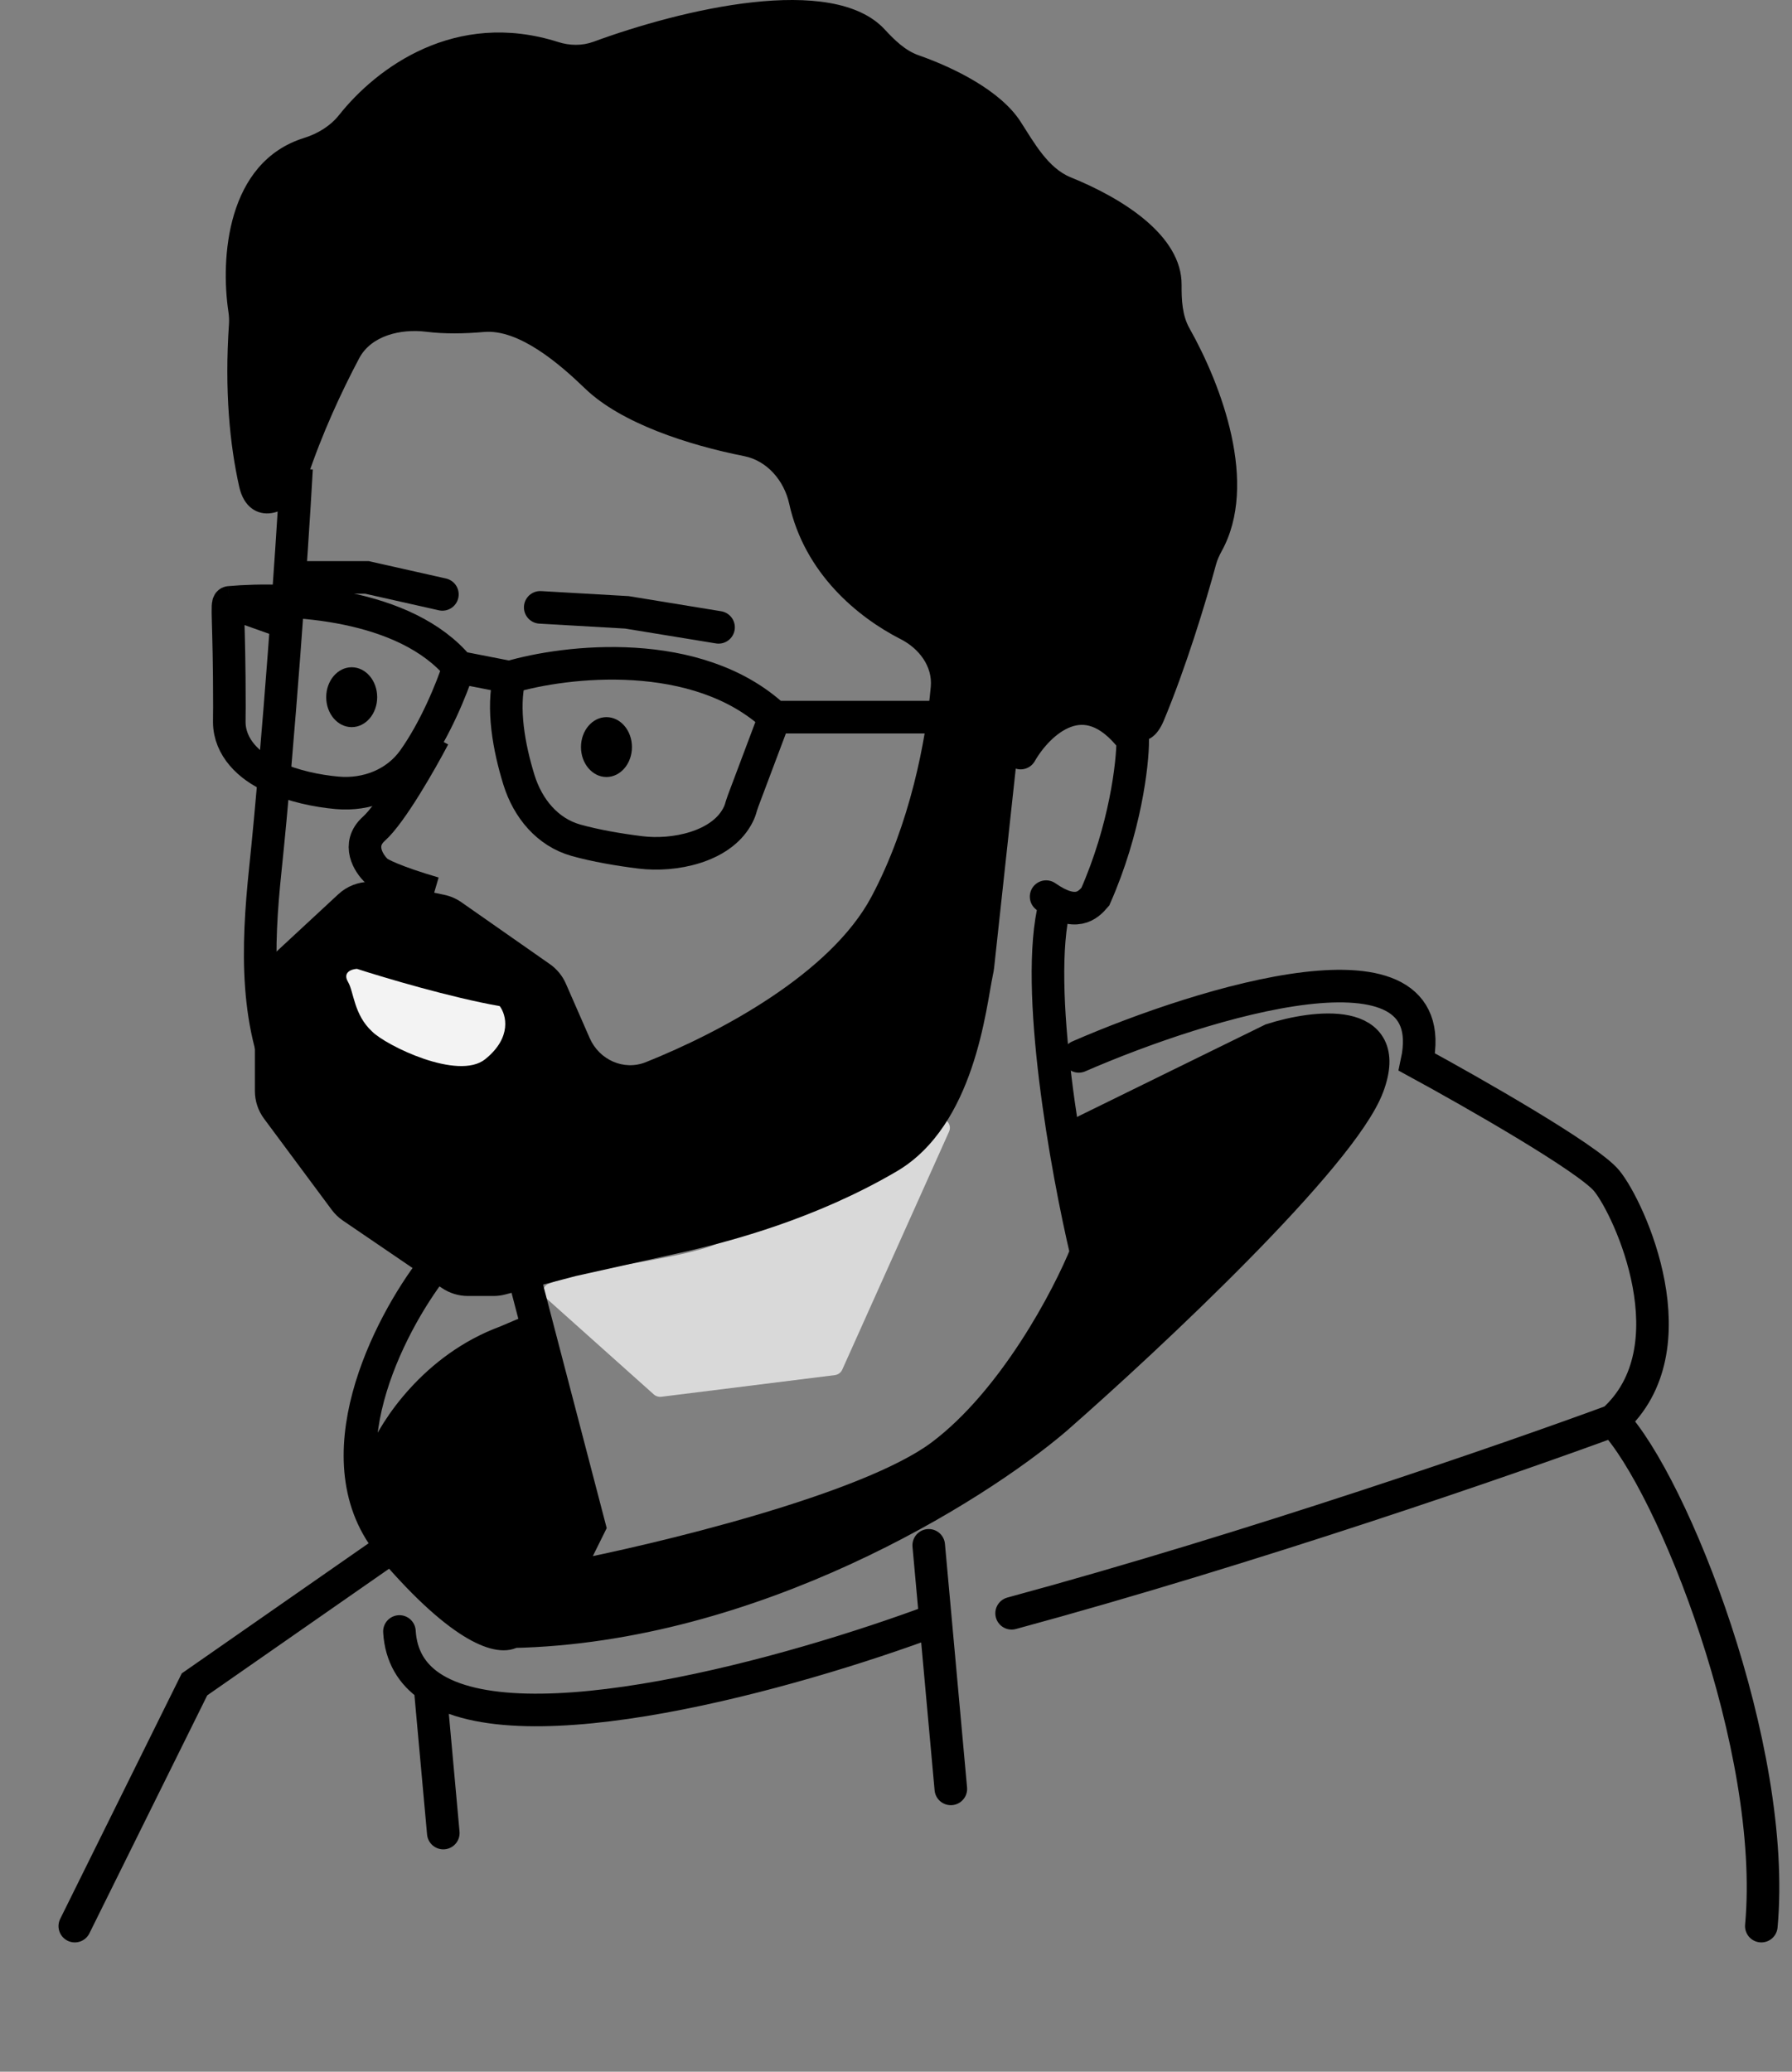 <svg width="77" height="89" viewBox="0 0 77 89" fill="none" xmlns="http://www.w3.org/2000/svg">
<rect x="0" y="0" width="77" height="89" fill="#808080" stroke="none"/>
<path d="M31.19 53.25C29.712 54.1 25.723 54.294 23.562 55.156C23.305 55.259 23.265 55.588 23.472 55.772L28.095 59.906C28.182 59.983 28.297 60.019 28.412 60.005L35.875 59.074C36.013 59.056 36.133 58.968 36.19 58.841L40.779 48.616C40.954 48.224 40.473 47.868 40.15 48.151L37.346 50.602C37.299 50.644 37.243 50.673 37.182 50.69C35.627 51.1 32.652 52.41 31.19 53.25Z" fill="#D9D9D9"/>
<path d="M9.839 13.917C9.643 16.778 9.873 19.106 10.28 20.917C10.675 22.678 12.627 22.274 13.194 20.56C13.825 18.655 14.678 16.814 15.435 15.389C15.952 14.415 17.22 14.116 18.315 14.252C19.097 14.35 19.956 14.336 20.789 14.262C22.298 14.126 24.042 15.632 25.133 16.685C26.692 18.191 29.593 19.122 31.971 19.594C32.964 19.791 33.692 20.648 33.91 21.637C34.572 24.638 36.856 26.518 38.701 27.458C39.486 27.858 40.074 28.623 39.995 29.5C39.788 31.784 39.112 35.394 37.444 38.525C35.689 41.819 30.962 44.345 27.751 45.63C26.8 46.01 25.747 45.53 25.337 44.593L24.314 42.256C24.166 41.919 23.929 41.629 23.628 41.419L19.826 38.76C19.605 38.605 19.355 38.497 19.09 38.441L16.629 37.925C16.494 37.897 16.356 37.882 16.218 37.882H15.897C15.392 37.882 14.906 38.073 14.537 38.416L11.592 41.147C11.184 41.526 10.952 42.057 10.952 42.614V46.867C10.952 47.297 11.09 47.715 11.347 48.06L14.254 51.974C14.387 52.153 14.549 52.309 14.734 52.435L18.981 55.328C19.313 55.554 19.705 55.675 20.107 55.675H21.204C21.375 55.675 21.545 55.653 21.709 55.61L24.745 54.817L29.562 53.745C31.386 53.317 35.035 52.373 38.538 50.316C41.899 48.341 42.371 43.249 42.662 41.892C42.684 41.789 42.704 41.688 42.715 41.584L43.747 32.082C43.815 31.454 44.162 30.868 44.724 30.578C45.299 30.281 46.009 30.013 46.483 30.226C46.813 30.374 47.078 30.564 47.291 30.78C48.376 31.879 49.418 32.372 50.011 30.946C50.955 28.679 51.794 25.94 52.25 24.255C52.305 24.051 52.393 23.86 52.495 23.675C54.09 20.787 52.483 16.538 51.108 14.1C50.794 13.542 50.768 12.874 50.772 12.234C50.784 10.119 48.242 8.523 46.005 7.617C45.027 7.221 44.424 6.112 43.852 5.226C43 3.904 41.027 2.921 39.473 2.375C38.889 2.17 38.432 1.715 38.012 1.262C35.772 -1.158 29.289 0.403 25.5 1.794C25.013 1.973 24.477 1.963 23.983 1.805C19.553 0.398 16.177 2.918 14.575 4.935C14.194 5.415 13.651 5.744 13.066 5.926C9.734 6.966 9.469 11.103 9.816 13.407C9.841 13.575 9.85 13.747 9.839 13.917Z" fill="black"/>
<path d="M43.855 32.352C44.604 31.043 46.617 29.099 48.672 31.791C48.672 32.819 48.351 35.604 47.066 38.519C46.745 38.893 46.234 39.416 44.95 38.519" stroke="black" stroke-width="1.4" stroke-linecap="round"/>
<path d="M12.742 20.13C12.539 23.81 11.964 31.955 11.399 37.369C11.056 40.667 10.922 44.181 12.503 47.09C13.986 49.818 16.149 52.326 18.733 53.547C19.91 54.104 21.256 54.173 22.504 53.79C24.808 53.084 27.904 51.571 29.082 50.691" stroke="black" stroke-width="1.4"/>
<ellipse cx="15.112" cy="29.951" rx="1.095" ry="1.286" fill="black"/>
<ellipse cx="26.059" cy="32.094" rx="1.095" ry="1.286" fill="black"/>
<path d="M9.857 25.878C12.485 25.642 17.433 25.921 19.71 28.665M9.857 25.878C9.715 25.891 9.857 26.607 9.857 30.38C9.857 30.543 9.85 30.775 9.852 31.026C9.861 32.109 10.705 32.925 11.695 33.364C12.618 33.773 13.606 33.981 14.489 34.06C15.764 34.174 17.028 33.681 17.77 32.638C18.7 31.329 19.405 29.607 19.71 28.665M9.857 25.878L12.266 26.735M19.71 28.665L21.899 29.093M21.899 29.093C24.307 28.379 29.956 27.721 33.284 30.808M21.899 29.093C21.558 30.428 21.874 32.135 22.298 33.501C22.676 34.723 23.521 35.754 24.752 36.098C25.598 36.334 26.587 36.503 27.512 36.618C28.975 36.8 30.941 36.385 31.664 35.1V35.1C31.833 34.801 31.812 34.72 31.933 34.398L33.284 30.808M33.284 30.808H40.071" stroke="black" stroke-width="1.4"/>
<path d="M12.704 24.806L15.769 24.806L19.009 25.535" stroke="black" stroke-width="1.4" stroke-linecap="round"/>
<path d="M23.213 26.092L26.935 26.306L30.875 26.95" stroke="black" stroke-width="1.4" stroke-linecap="round"/>
<path d="M18.638 31.655C18.095 32.689 16.82 34.927 16.067 35.602C15.313 36.277 15.839 37.101 16.196 37.429C16.315 37.538 16.973 37.879 18.651 38.369" stroke="black" stroke-width="1.4"/>
<path d="M21.472 43.222C19.396 42.858 16.517 42.003 15.337 41.621C15.107 41.635 14.708 41.767 14.956 42.187C15.205 42.607 15.203 43.591 15.988 44.313C16.58 44.912 19.69 46.44 20.852 45.5C22.014 44.561 21.75 43.59 21.472 43.222Z" fill="#F3F3F3"/>
<path d="M42.732 61.192C40.41 64.665 28.725 67.504 23.172 68.489L24.607 64.921L22.383 57.367L21.748 57.637C18.685 58.764 16.963 61.425 16.485 62.614C16.57 67.427 20.197 69.609 22 70.097C32.355 69.885 41.88 63.92 45.349 60.964C49.354 57.459 57.646 49.693 58.778 46.668C59.91 43.643 56.491 44.069 54.64 44.661L46.643 48.584L47.128 53.923C46.63 54.898 45.054 57.719 42.732 61.192Z" fill="black"/>
<path d="M22 70.097C32.355 69.885 41.88 63.92 45.349 60.964C49.354 57.459 57.646 49.693 58.778 46.668C59.91 43.643 56.491 44.069 54.64 44.661L46.643 48.584L47.128 53.923C46.63 54.898 45.054 57.719 42.732 61.192C40.41 64.665 28.725 67.504 23.172 68.489L24.607 64.921L22.383 57.367L21.748 57.637C18.685 58.764 16.963 61.425 16.485 62.614C16.57 67.427 20.197 69.609 22 70.097ZM22 70.097C21.589 70.42 19.982 70.144 16.834 66.458M18.603 54.467C16.702 56.928 13.686 62.772 16.834 66.458M16.834 66.458L8.357 72.36L3.214 82.745M46.353 45.382C51.709 43.05 62.115 39.835 60.882 45.624C63.271 46.923 68.247 49.761 69.037 50.725C70.026 51.931 72.769 57.933 69.313 61.032M69.313 61.032C64.989 62.627 53.766 66.516 43.468 69.306M69.313 61.032C71.874 63.746 76.383 75.088 75.682 82.745M39.906 66.387L40.197 69.59M40.856 76.85L40.197 69.59M40.197 69.59C33.929 71.929 22.37 75.117 18.476 72.445M17.163 70.088C17.226 71.143 17.698 71.911 18.476 72.445M18.476 72.445L19.048 78.747" stroke="black" stroke-width="1.4" stroke-linecap="round"/>
<path d="M22.631 55.26L25.326 65.571L24.211 67.82C28.316 67.033 37.307 64.873 40.436 62.535C43.565 60.197 45.901 55.747 46.678 53.814C45.846 50.3 44.411 42.39 45.322 38.867" stroke="black" stroke-width="1.4"/>
</svg>
